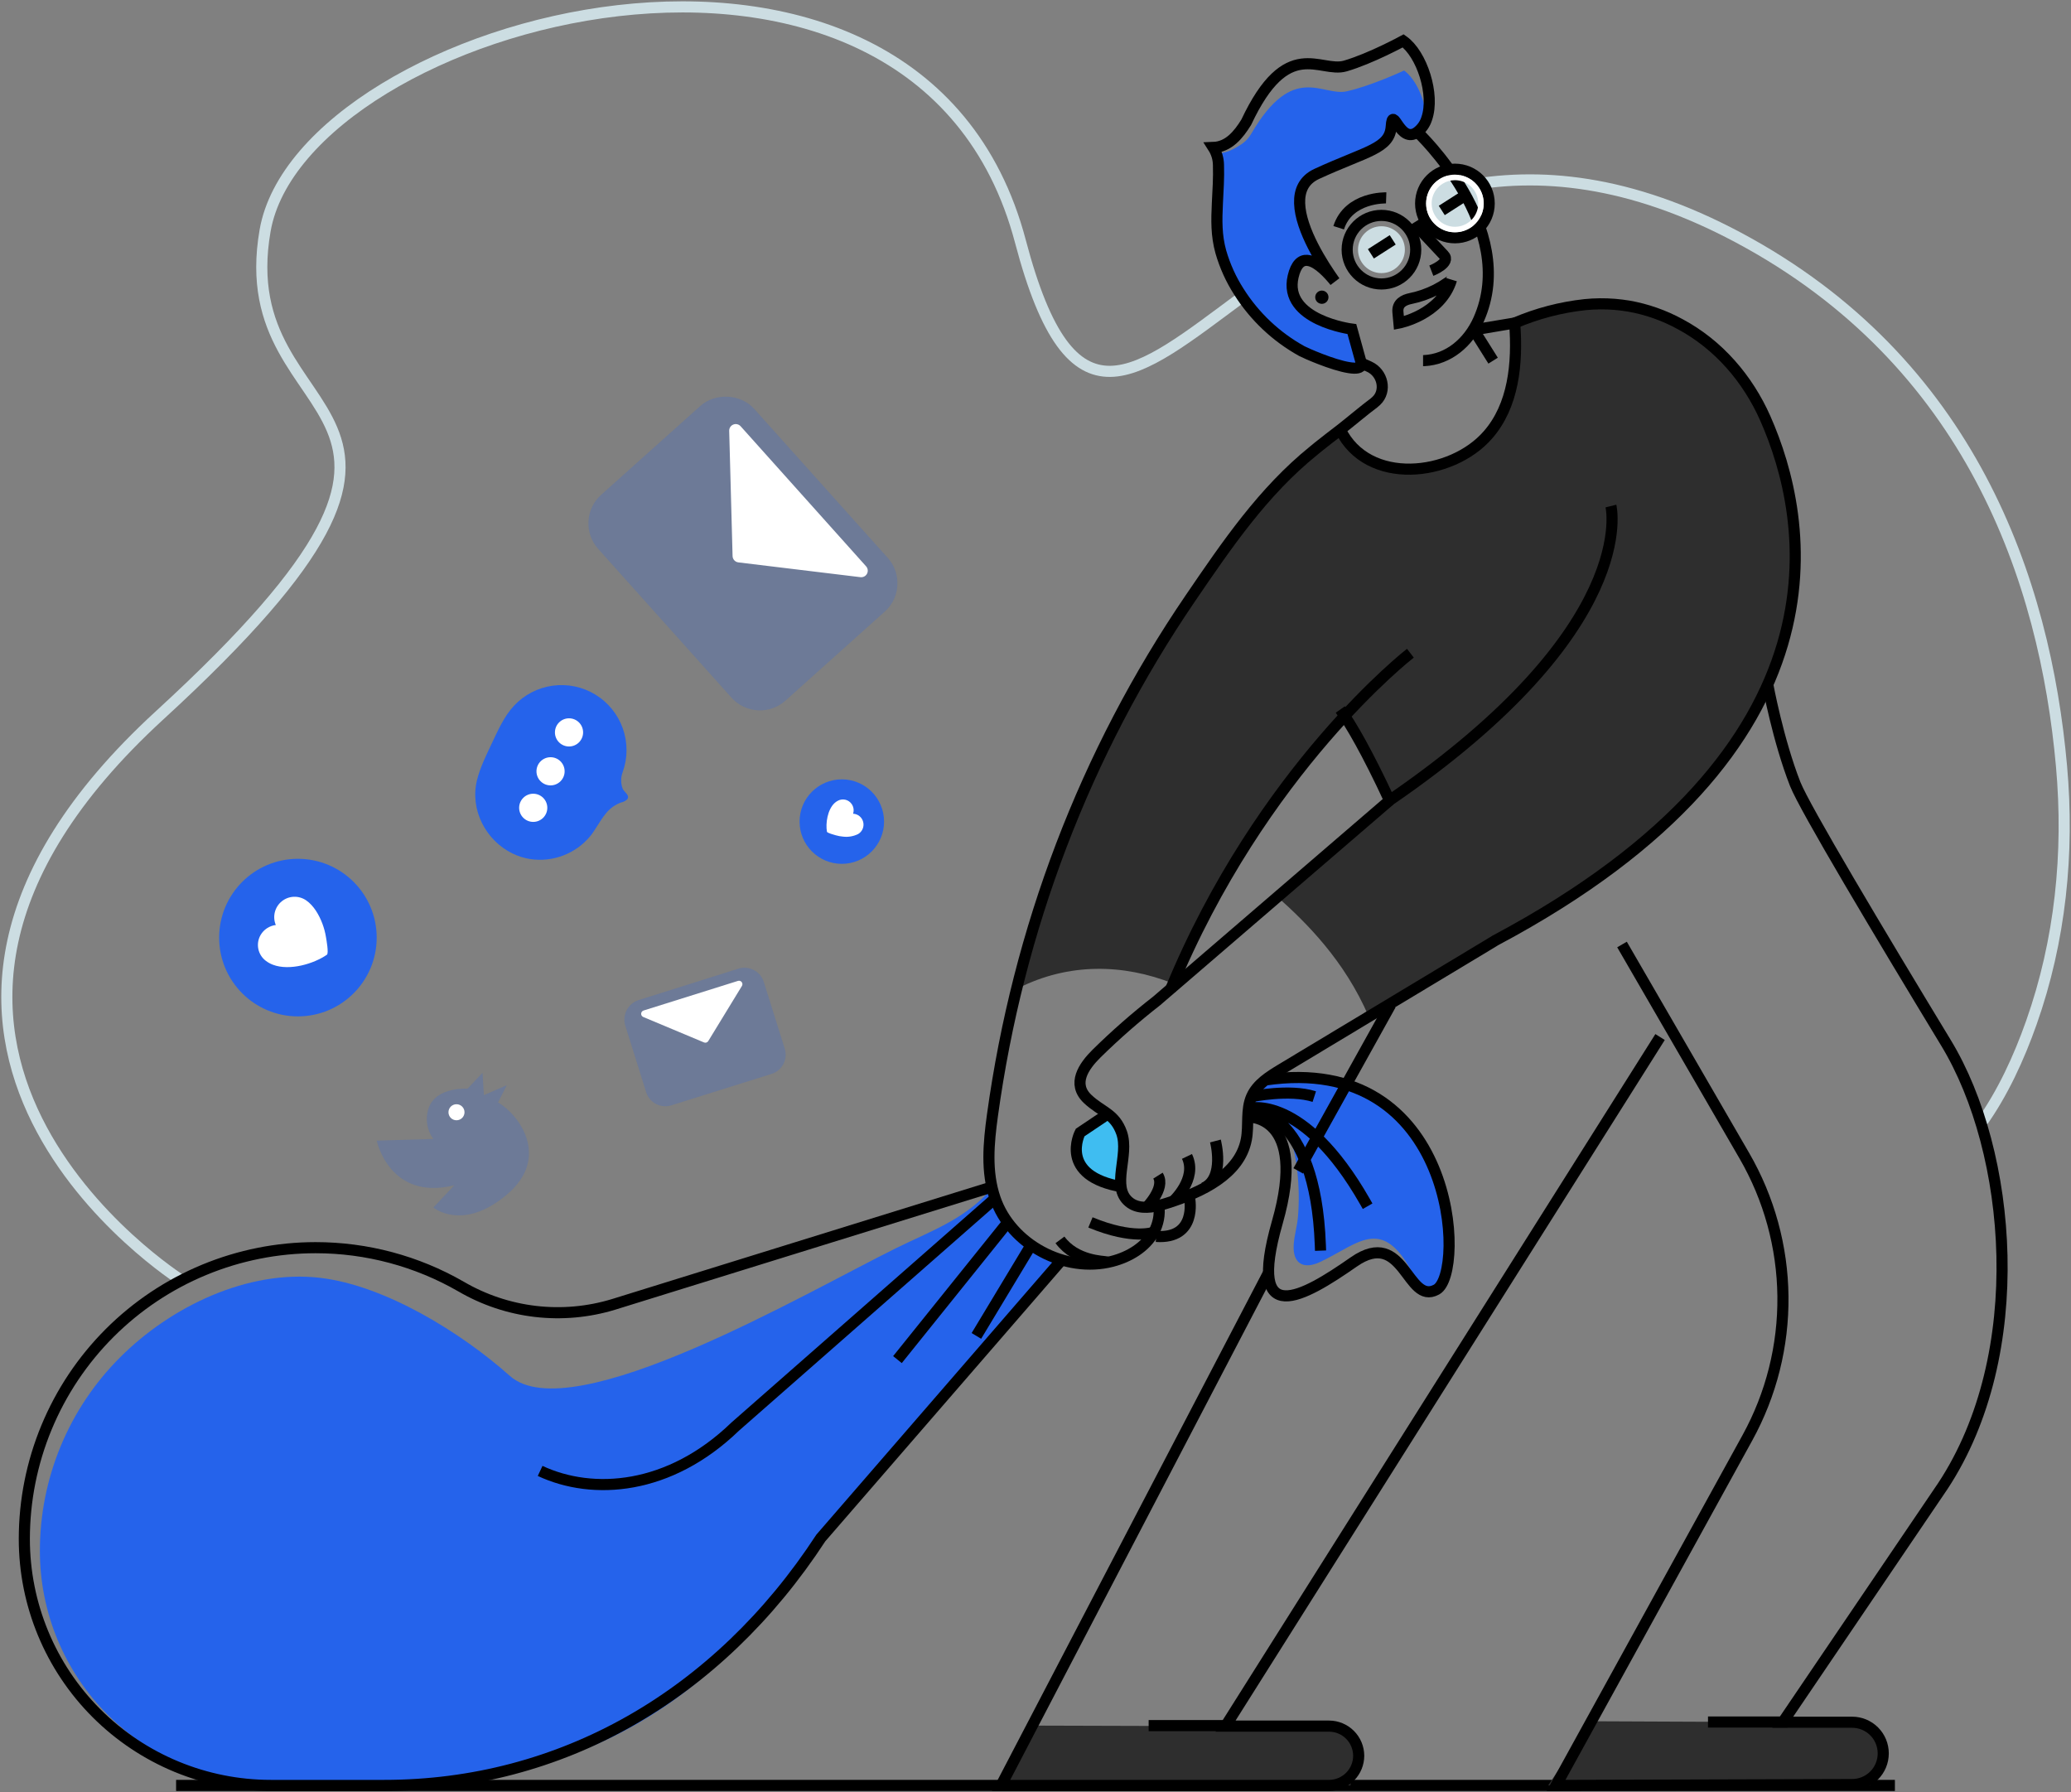 <svg width="906" height="784" viewBox="0 0 906 784" fill="none" xmlns="http://www.w3.org/2000/svg">
<rect x="0" y="0" width="906" height="784" fill="#808080" stroke="none"/>
<path d="M77.04 781H828.96" stroke="black" stroke-width="4.86" stroke-miterlimit="10"/>
<path d="M604.34 119.469C610.001 119.469 614.59 114.88 614.59 109.219C614.59 103.558 610.001 98.969 604.34 98.969C598.679 98.969 594.09 103.558 594.09 109.219C594.09 114.88 598.679 119.469 604.34 119.469Z" fill="#CCDDE2"/>
<path d="M636.48 101.709C643.494 101.709 649.18 96.023 649.18 89.009C649.18 81.995 643.494 76.309 636.48 76.309C629.466 76.309 623.78 81.995 623.78 89.009C623.78 96.023 629.466 101.709 636.48 101.709Z" fill="#CCDDE2"/>
<path d="M639 81.709C673.06 74.879 713 78.609 760.36 103.849C862.13 158.109 894.6 253.919 901.85 335.139C905.25 373.139 901.36 411.469 888.64 447.399C883.27 462.619 876.11 478.249 866.7 491.399" stroke="#CCDDE2" stroke-width="4.86" stroke-miterlimit="10"/>
<path d="M574.76 108.32C563.43 115.32 553.04 122.79 543.42 129.88C496.58 164.52 468.68 190.15 446.42 105.67C401.42 -65.22 132.07 8.82 115.98 100.84C99.89 192.86 225.59 170.05 69.82 312.9C-85.95 455.75 79.41 560.08 79.41 560.08" stroke="#CCDDE2" stroke-width="4.86" stroke-miterlimit="10"/>
<path d="M792.13 753.348L695.9 752.928L677.29 780.998H818.22L822.47 766.998C822.47 751.228 807.83 753.438 792.13 753.348ZM544.21 755.098L452.3 754.828L437.75 780.998H590.75L593.82 764.268C593.82 750.928 557.52 755.198 544.21 755.098ZM782.36 214.328C778.69 188.098 774.05 187.158 760.36 161.558C751.41 144.998 730.76 136.998 712.18 133.878C710.18 133.548 708.27 133.328 706.32 133.128C701.991 132.783 697.641 132.827 693.32 133.258C682.661 134.376 672.23 137.093 662.38 141.318C663.77 159.128 661.86 177.548 650.63 190.318C634.71 208.538 598.13 212.698 586.1 187.968C582.987 190.328 579.847 192.821 576.68 195.448C576 195.998 575.35 196.518 574.68 197.098C537.62 227.918 515.3 270.208 485.28 323.098C458.9 364.928 458.09 384.638 445.36 432.288C467.47 421.118 491.36 421.538 513.21 430.218C544.21 366.218 569.99 337.368 588.15 313.068C592.88 319.708 597.83 328.898 607.67 350.128L558.83 392.328C571.32 403.468 588.22 420.088 598.74 444.618L650.24 413.618L650.14 413.788L648.88 416.048L690.66 389.648L713.81 371.698C722.05 365.318 733.58 356.378 740.2 348.328L766.2 313.408C766.2 313.408 778.52 285.728 778.55 285.728C785.32 267.888 783.28 273.438 785.32 260.198C788.37 240.748 785.39 235.928 782.36 214.328Z" fill="#2E2E2E"/>
<path d="M463.7 552.001L354.05 680.212C311.61 745.212 253.05 779.212 180.55 779.212L118.74 779.751C105.437 779.75 92.265 777.129 79.975 772.037C67.685 766.945 56.519 759.482 47.113 750.074C37.707 740.667 30.247 729.499 25.157 717.208C20.068 704.917 17.449 691.744 17.45 678.441C17.436 662.713 20.527 647.137 26.545 632.606C32.563 618.075 41.39 604.875 52.52 593.761C74.52 571.691 108.23 555.252 140.04 558.962C168.5 562.282 201.95 583.031 223.04 601.851C249.84 625.761 353.09 565.171 391.82 546.071C407.2 538.491 420.82 533.851 432.59 521.361C436.32 517.361 432.59 524.361 436.29 520.361C435.29 523.471 435.35 524.152 435.95 525.952C440.08 537.922 451.77 548.151 463.7 552.001Z" fill="#2563EB"/>
<path d="M490.9 518.188C490.9 518.188 465.56 517.188 471.9 496.858C471.9 496.858 481.69 486.168 485.73 488.218C489.77 490.268 492.8 499.168 491.19 507.868C489.58 516.568 490.9 518.188 490.9 518.188Z" fill="#3FBDF1"/>
<path d="M507 527.34C502.31 528.44 497.39 528.7 493.86 525.72C485.86 518.99 494.15 505.46 490.69 495.55C487.69 487.07 481.92 486.46 475.86 480.76C468.77 474.09 474.12 466.39 479.72 460.85C488.024 452.688 496.788 445.009 505.97 437.85L607.97 350.09" stroke="black" stroke-width="4.86" stroke-miterlimit="10"/>
<path d="M512 433.05C551.84 336.16 617 285.73 617 285.73" stroke="black" stroke-width="4.86" stroke-miterlimit="10"/>
<path d="M555 556.619L437.94 780.999H581.44C584.879 780.986 588.173 779.61 590.6 777.174C593.027 774.737 594.39 771.438 594.39 767.999C594.377 764.568 593.008 761.282 590.582 758.856C588.157 756.431 584.871 755.062 581.44 755.049H536.12L726.23 453.629" stroke="black" stroke-width="4.86" stroke-miterlimit="10"/>
<path d="M546.45 484.81C546.64 483.22 555.12 486.31 555.65 486.62C564.15 491.62 566.54 503.24 567.5 512.22C568.273 518.916 568.377 525.673 567.81 532.39C567.44 536.45 566.22 540.39 565.96 544.39C565.43 552.59 570.05 555.56 577.59 551.99C595.2 543.66 605.51 530.31 620.08 561.06C620.08 561.06 634.39 572 633.91 545.89C633.43 519.78 623.32 466.33 556.76 471.31C556.76 471.33 547.46 476.41 546.45 484.81Z" fill="#2563EB"/>
<path d="M608.37 439.52L567.97 512.19" stroke="black" stroke-width="4.86" stroke-miterlimit="10"/>
<path d="M624.13 51.92C623.384 54.268 621.927 56.326 619.96 57.81C612.38 63.31 609.31 45.38 608.63 55.25C607.95 65.12 598.08 65.93 576.06 76.06C570.37 78.69 568.36 83.38 568.55 88.95C565.32 95.49 571.06 104.71 575.37 113.36C572.71 112.71 567.75 114.55 566.22 119.12C564.99 120.02 566.32 119.12 565.51 121.91C560.3 139.55 591.64 144.83 591.64 144.83L595.64 159.45L590.17 160.84L593.27 161.06C592.27 166.14 570.69 153.64 568.72 152.47C550.24 141.47 532.19 124.07 531.35 102.87C531.304 100.406 531.501 97.944 531.94 95.52C531.933 95.504 531.93 95.487 531.93 95.47C531.93 95.453 531.933 95.436 531.94 95.42C532.62 91.28 533.56 87.17 533.14 82.9C533.14 82.8 533.14 82.6 533.07 82.34V82.22C532.68 79.04 531.07 67.22 529.67 66.84C530.113 66.974 530.569 67.061 531.03 67.1C535.56 67.71 540.58 64.86 543.53 62.79C545.094 61.668 546.397 60.222 547.35 58.55C565.83 26.83 578.49 42.37 589.17 39.94C600.11 37.48 614.26 30.84 614.26 30.84C619.47 34.7 623.39 43.56 624.13 51.92Z" fill="#2563EB"/>
<path d="M463.7 551.999L359.09 672.749C313.92 741.939 245.26 780.999 168.12 780.999H118.45C89.857 780.999 62.435 769.641 42.217 749.422C21.998 729.204 10.64 701.782 10.64 673.189C10.64 656.456 13.936 639.887 20.339 624.428C26.743 608.968 36.128 594.922 47.961 583.09C59.793 571.258 73.839 561.872 89.298 555.469C104.758 549.065 121.327 545.769 138.06 545.769C160.39 545.764 182.329 551.627 201.68 562.769C211.663 568.603 222.745 572.308 234.228 573.652C245.712 574.996 257.35 573.95 268.41 570.579L434 519.199" stroke="black" stroke-width="4.86" stroke-miterlimit="10"/>
<path d="M662.62 141.318C672.414 137.123 682.777 134.407 693.37 133.258C697.691 132.827 702.041 132.783 706.37 133.128C708.37 133.298 710.37 133.548 712.43 133.878C720.335 135.264 727.959 137.936 735 141.788C751.79 150.788 764.6 165.658 772.3 183.078C791.42 226.378 812.55 327.078 654.18 411.358L650.18 413.788C620.273 431.788 590.353 449.788 560.42 467.788C555.33 470.868 549.93 474.228 547.53 479.668C544.98 485.468 546.4 492.198 545.24 498.408C542.35 513.728 525.55 521.558 510.7 526.248C509.5 526.638 508.24 526.998 506.97 527.318C507.485 531.336 506.715 535.414 504.77 538.968C501.05 545.608 493.96 549.818 486.58 551.728C465.96 557.098 442.26 544.378 435.34 524.208C431.34 512.628 432.49 499.968 434.17 487.828C445.37 406.618 474.55 329.428 520.78 261.648C536.66 238.368 552.55 214.978 574.72 197.108C575.4 196.528 576.05 196.008 576.72 195.458C579.86 192.965 583.023 190.505 586.21 188.078L586.34 187.978C589.64 185.458 597.7 178.688 601.06 176.258C601.415 175.994 601.75 175.704 602.06 175.388C606.75 170.988 604.88 163.058 598.99 160.388L594.52 158.388" stroke="black" stroke-width="4.86" stroke-miterlimit="10"/>
<path d="M491.2 519.2C462.54 514.52 472.52 495.41 472.52 495.41L485.93 486.41" stroke="black" stroke-width="4.86" stroke-miterlimit="10"/>
<path d="M644.73 144.289L662.62 141.289C664.01 159.099 662.1 177.519 650.87 190.289C634.95 208.519 598.37 212.659 586.33 187.929" stroke="black" stroke-width="4.86" stroke-miterlimit="10"/>
<path d="M624.13 51.921C623.384 54.269 621.927 56.327 619.96 57.811C612.38 63.311 609.31 45.381 608.63 55.251C607.95 65.121 598.08 65.931 576.06 76.061C570.37 78.691 568.36 83.381 568.55 88.951C568.88 100.541 578.72 115.781 583.96 123.131C581.08 119.571 576.71 114.941 572.83 114.041C570.17 113.391 567.75 114.551 566.22 119.121C566.03 119.701 565.87 120.281 565.71 120.961C561.21 140.131 591.41 143.961 591.41 143.961L594.94 156.741L595.68 159.431C595.42 161.051 593.25 161.311 590.21 160.821C582.99 159.721 570.98 154.381 569.49 153.571C558.298 147.373 548.845 138.459 542 127.651C538.525 122.232 535.854 116.337 534.07 110.151C532.07 102.931 532.21 96.351 532.57 88.911C532.84 83.331 533.23 77.721 533.04 72.131C532.999 69.428 532.206 66.789 530.75 64.511C537.51 64.271 541.82 58.911 545.17 53.511C563.17 15.241 577.38 32.111 588.51 28.871C599.64 25.631 613.86 17.871 613.86 17.871C622 23.591 627.82 41.401 624.13 51.921Z" stroke="black" stroke-width="4.86" stroke-miterlimit="10"/>
<path d="M620 57.68C620 57.68 664.83 99.6 646.83 139.85C642.41 149.73 633.76 157.24 622.95 157.75H622.55" stroke="black" stroke-width="4.86" stroke-miterlimit="10"/>
<path d="M620.41 99.609C620.41 99.609 630.51 110.449 631.57 111.519C635.02 114.969 626.17 118.409 626.17 118.409" stroke="black" stroke-width="4.86" stroke-miterlimit="10"/>
<path d="M635 122.34C634.86 122.79 633.49 123.48 633.14 123.73C631.544 124.843 629.873 125.845 628.14 126.73C624.662 128.499 620.962 129.793 617.14 130.58C614.01 131.21 611.22 132.74 611.55 136.49L611.99 141.31C611.99 141.31 630.32 137.8 635 122.34Z" stroke="black" stroke-width="4.86" stroke-miterlimit="10"/>
<path d="M606.41 86.562C606.41 86.562 590 86.002 585.63 99.612" stroke="black" stroke-width="4.86" stroke-miterlimit="10"/>
<path d="M604.34 124.219C612.624 124.219 619.34 117.503 619.34 109.219C619.34 100.934 612.624 94.219 604.34 94.219C596.056 94.219 589.34 100.934 589.34 109.219C589.34 117.503 596.056 124.219 604.34 124.219Z" stroke="black" stroke-width="4.86" stroke-miterlimit="10"/>
<path d="M636.48 104.012C644.764 104.012 651.48 97.296 651.48 89.012C651.48 80.727 644.764 74.012 636.48 74.012C628.196 74.012 621.48 80.727 621.48 89.012C621.48 97.296 628.196 104.012 636.48 104.012Z" stroke="black" stroke-width="4.86" stroke-miterlimit="10"/>
<path d="M636.47 78.821C638.926 78.815 641.302 79.696 643.16 81.303C645.017 82.909 646.233 85.133 646.581 87.564C646.93 89.996 646.388 92.471 645.057 94.535C643.725 96.599 641.693 98.112 639.334 98.797C636.975 99.481 634.449 99.291 632.219 98.26C629.99 97.23 628.207 95.429 627.2 93.189C626.193 90.948 626.029 88.42 626.738 86.068C627.448 83.717 628.982 81.701 631.06 80.391C632.679 79.366 634.554 78.822 636.47 78.821ZM636.47 76.391C633.672 76.392 630.953 77.324 628.742 79.039C626.532 80.755 624.953 83.156 624.256 85.866C623.559 88.576 623.782 91.441 624.89 94.01C625.999 96.579 627.93 98.707 630.38 100.06C632.83 101.412 635.66 101.911 638.424 101.48C641.189 101.048 643.732 99.71 645.653 97.675C647.574 95.641 648.765 93.026 649.038 90.241C649.311 87.456 648.65 84.659 647.16 82.291C646.025 80.481 644.448 78.99 642.578 77.958C640.708 76.926 638.606 76.386 636.47 76.391Z" fill="white"/>
<path d="M617.04 101.228L623.78 96.988" stroke="black" stroke-width="4.86" stroke-miterlimit="10"/>
<path d="M578.27 132.909C579.872 132.909 581.17 131.611 581.17 130.009C581.17 128.408 579.872 127.109 578.27 127.109C576.668 127.109 575.37 128.408 575.37 130.009C575.37 131.611 576.668 132.909 578.27 132.909Z" fill="black"/>
<path d="M599.73 111.032L609.27 104.922" stroke="black" stroke-width="4.86" stroke-miterlimit="10"/>
<path d="M630.73 92.059L640.28 85.949" stroke="black" stroke-width="4.86" stroke-miterlimit="10"/>
<path d="M644.73 144.289L653.19 157.759" stroke="black" stroke-width="4.86" stroke-miterlimit="10"/>
<path d="M531.71 499.102C531.71 499.102 536.03 515.402 526.58 519.652" stroke="black" stroke-width="4.86" stroke-miterlimit="10"/>
<path d="M513.18 525.522C513.18 525.522 523.98 515.682 519.27 505.852" stroke="black" stroke-width="4.86" stroke-miterlimit="10"/>
<path d="M501.32 528.462C501.32 528.462 510.02 519.722 506.57 514.262" stroke="black" stroke-width="4.86" stroke-miterlimit="10"/>
<path d="M504.75 538.999C504.75 538.999 495.93 542.539 477.04 534.719" stroke="black" stroke-width="4.86" stroke-miterlimit="10"/>
<path d="M484.2 551.999C482.83 551.629 470.71 551.799 463.7 542.359" stroke="black" stroke-width="4.86" stroke-miterlimit="10"/>
<path d="M520.46 524.461C520.46 524.461 523.78 542.061 505.77 540.851" stroke="black" stroke-width="4.86" stroke-miterlimit="10"/>
<path d="M545.86 488.579C545.86 488.579 572.27 487.499 558.78 534.709C545.29 581.919 570.11 567.419 592.23 552.009C614.35 536.599 615.49 571.129 628.41 564.109C641.33 557.089 637.28 460.029 553.52 472.419" stroke="black" stroke-width="4.86" stroke-miterlimit="10"/>
<path d="M782 753.262H747.2" stroke="black" stroke-width="4.86" stroke-miterlimit="10"/>
<path d="M537.3 754.828H502.5" stroke="black" stroke-width="4.86" stroke-miterlimit="10"/>
<path d="M435.32 524.23L321.67 624C292.85 651.87 259.35 654.21 236.29 643.42" stroke="black" stroke-width="4.86" stroke-miterlimit="10"/>
<path d="M440.84 534.711L392.61 594.731" stroke="black" stroke-width="4.86" stroke-miterlimit="10"/>
<path d="M451.07 544.641L427.14 584.361" stroke="black" stroke-width="4.86" stroke-miterlimit="10"/>
<path d="M597.08 525.522C570.08 478.302 546.45 484.812 546.45 484.812C546.45 484.812 575.4 484.712 577.61 544.642" stroke="black" stroke-width="4.86" stroke-linecap="square" stroke-linejoin="bevel"/>
<path d="M547.51 479.692C547.51 479.692 564.17 476.202 574.96 479.692" stroke="black" stroke-width="4.86" stroke-miterlimit="10"/>
<path d="M145.65 439.738C145.777 439.802 145.907 439.859 146.04 439.908L145.65 439.738Z" fill="#3FBDF1"/>
<path d="M130.33 444.592C149.362 444.592 164.79 429.164 164.79 410.132C164.79 391.1 149.362 375.672 130.33 375.672C111.298 375.672 95.87 391.1 95.87 410.132C95.87 429.164 111.298 444.592 130.33 444.592Z" fill="#2563EB"/>
<path d="M119.38 422C118.237 421.569 117.165 420.969 116.2 420.22C114.538 418.933 113.399 417.086 112.995 415.023C112.59 412.96 112.947 410.82 114 409C114.694 407.805 115.658 406.787 116.814 406.029C117.97 405.27 119.287 404.791 120.66 404.63C119.912 402.851 119.763 400.876 120.234 399.004C120.706 397.132 121.772 395.464 123.273 394.251C124.774 393.037 126.629 392.344 128.558 392.275C130.487 392.207 132.386 392.766 133.97 393.87C137.3 396.18 139.61 400.27 141.03 404.01C141.759 405.952 142.292 407.962 142.62 410.01C142.79 411.01 143.88 417.01 143.02 417.62C137.28 421.6 126.68 424.78 119.38 422Z" fill="white"/>
<path d="M368.27 377.87C378.476 377.87 386.75 369.596 386.75 359.39C386.75 349.184 378.476 340.91 368.27 340.91C358.064 340.91 349.79 349.184 349.79 359.39C349.79 369.596 358.064 377.87 368.27 377.87Z" fill="#2563EB"/>
<path d="M365 351.368C365.47 350.914 366.006 350.533 366.59 350.238C367.597 349.705 368.766 349.561 369.872 349.834C370.979 350.107 371.946 350.778 372.59 351.718C373.013 352.326 373.287 353.024 373.391 353.757C373.495 354.49 373.426 355.237 373.19 355.938C374.223 355.984 375.213 356.362 376.012 357.017C376.811 357.673 377.376 358.569 377.623 359.573C377.87 360.577 377.785 361.633 377.38 362.584C376.976 363.535 376.274 364.33 375.38 364.848C373.357 365.843 371.089 366.231 368.85 365.968C367.732 365.876 366.627 365.671 365.55 365.358C365 365.198 361.86 364.358 361.76 363.818C361.12 360.148 362 354.278 365 351.368Z" fill="white"/>
<path d="M224.17 373.319C226.595 374.5 229.179 375.321 231.84 375.759C236.725 376.515 241.722 375.991 246.344 374.238C250.966 372.485 255.055 369.564 258.21 365.759C260.63 362.759 262.46 358.959 265 355.899C266.742 353.674 269.074 351.983 271.73 351.019C272.645 350.828 273.5 350.416 274.22 349.819C275.97 348.019 273 346.489 272.41 345.029C271.52 342.68 271.52 340.088 272.41 337.739C274.627 331.574 274.647 324.833 272.468 318.655C270.288 312.477 266.043 307.241 260.449 303.831C254.855 300.422 248.255 299.048 241.766 299.942C235.276 300.836 229.293 303.944 224.83 308.739C220.43 313.489 217.83 319.559 215.03 325.419C212.61 330.589 210.03 335.739 208.66 341.289C205.5 354.279 212.54 367.649 224.17 373.319Z" fill="#2563EB"/>
<path d="M248.93 326.531C252.332 326.531 255.09 323.773 255.09 320.371C255.09 316.969 252.332 314.211 248.93 314.211C245.528 314.211 242.77 316.969 242.77 320.371C242.77 323.773 245.528 326.531 248.93 326.531Z" fill="white"/>
<path d="M240.85 343.55C244.252 343.55 247.01 340.793 247.01 337.39C247.01 333.988 244.252 331.23 240.85 331.23C237.448 331.23 234.69 333.988 234.69 337.39C234.69 340.793 237.448 343.55 240.85 343.55Z" fill="white"/>
<path d="M233.27 359.519C236.672 359.519 239.43 356.761 239.43 353.359C239.43 349.957 236.672 347.199 233.27 347.199C229.868 347.199 227.11 349.957 227.11 353.359C227.11 356.761 229.868 359.519 233.27 359.519Z" fill="white"/>
<path d="M704.73 221.359C704.73 221.359 717.98 274.659 607.88 350.109C598 328.879 591.05 316.999 586.33 310.359" stroke="black" stroke-width="4.86" stroke-miterlimit="10"/>
<path d="M773.34 299.422C773.34 299.422 777.81 323.712 785.34 342.942C789.44 353.362 822.19 408.172 851.34 456.222C880.24 503.842 888.14 592.172 849.89 650.102L779.89 753.352H810.22C812.013 753.348 813.789 753.698 815.447 754.383C817.104 755.068 818.61 756.073 819.877 757.342C821.145 758.61 822.149 760.116 822.833 761.774C823.516 763.432 823.865 765.209 823.86 767.002C823.861 768.8 823.506 770.581 822.816 772.241C822.125 773.901 821.112 775.408 819.835 776.675C818.558 777.941 817.043 778.942 815.378 779.62C813.712 780.297 811.928 780.638 810.13 780.622L680.72 781.002L764.45 628.902C774.867 609.97 780.218 588.668 779.983 567.061C779.748 545.453 773.936 524.273 763.11 505.572L709.58 413.152" stroke="black" stroke-width="4.86" stroke-miterlimit="10"/>
<g opacity="0.46">
<path opacity="0.46" d="M392.58 254.471C392.69 256.935 392.246 259.392 391.28 261.66C390.314 263.929 388.852 265.953 387 267.581L343.63 306.461C341.995 307.931 340.086 309.064 338.013 309.795C335.94 310.525 333.742 310.84 331.547 310.72C329.352 310.6 327.202 310.048 325.221 309.096C323.239 308.144 321.465 306.81 320 305.171L261.66 240.071C258.71 236.766 257.19 232.426 257.433 228.003C257.677 223.579 259.664 219.432 262.96 216.471L306.37 177.591C312.9 171.741 324.02 172.201 329.97 178.891L388.34 244.001C390.946 246.881 392.448 250.59 392.58 254.471Z" fill="#2563EB"/>
</g>
<path d="M376.34 252.462L323 246.002C322.319 245.92 321.689 245.597 321.227 245.09C320.764 244.583 320.499 243.927 320.48 243.242L319 188.452C318.984 187.865 319.148 187.288 319.471 186.797C319.793 186.307 320.258 185.927 320.803 185.709C321.348 185.491 321.947 185.446 322.518 185.578C323.09 185.711 323.607 186.016 324 186.452L378.87 247.702C379.269 248.137 379.523 248.686 379.598 249.272C379.672 249.858 379.563 250.453 379.286 250.975C379.009 251.497 378.576 251.92 378.049 252.186C377.521 252.452 376.924 252.548 376.34 252.462Z" fill="white"/>
<g opacity="0.46">
<path opacity="0.46" d="M329.06 424.001C330.263 424.483 331.342 425.228 332.22 426.181C333.097 427.135 333.75 428.273 334.13 429.511L343.31 458.751C344.002 460.974 343.784 463.38 342.704 465.442C341.625 467.504 339.771 469.054 337.55 469.751L293.67 483.511C291.447 484.2 289.042 483.981 286.981 482.902C284.919 481.823 283.369 479.971 282.67 477.751L273.5 448.501C272.863 446.28 273.105 443.899 274.175 441.851C275.246 439.804 277.063 438.246 279.25 437.501L323.1 423.701C325.06 423.094 327.171 423.201 329.06 424.001Z" fill="#2563EB"/>
</g>
<path d="M324.56 431.299L309.83 455.419C309.641 455.714 309.354 455.934 309.02 456.04C308.686 456.146 308.325 456.131 308 455.999L281.4 444.859C281.116 444.738 280.876 444.533 280.712 444.271C280.548 444.009 280.468 443.703 280.484 443.395C280.499 443.087 280.608 442.79 280.797 442.546C280.986 442.302 281.245 442.121 281.54 442.029L322.82 429.079C323.113 428.983 323.428 428.979 323.723 429.068C324.018 429.158 324.278 429.336 324.468 429.579C324.659 429.821 324.769 430.116 324.786 430.424C324.802 430.732 324.723 431.037 324.56 431.299Z" fill="white"/>
<g opacity="0.46">
<path opacity="0.46" d="M207.39 515.539C204.584 516.743 201.689 517.726 198.73 518.479C170.36 525.479 164.8 498.939 164.8 498.939L189.56 498.209C188.137 496.251 187.215 493.974 186.875 491.577C186.535 489.18 186.787 486.736 187.61 484.459C191.05 475.269 204.55 476.219 204.55 476.219L211.08 469.289L211.7 479.039L221.7 474.709L217.88 482.229C226.79 487.359 241.15 506.129 221.76 522.529C202.37 538.929 189.59 528.189 189.59 528.189L198.75 518.479" fill="#2563EB"/>
</g>
<path d="M199.7 490.039C201.639 490.039 203.21 488.468 203.21 486.53C203.21 484.591 201.639 483.02 199.7 483.02C197.761 483.02 196.19 484.591 196.19 486.53C196.19 488.468 197.761 490.039 199.7 490.039Z" fill="white"/>
</svg>
